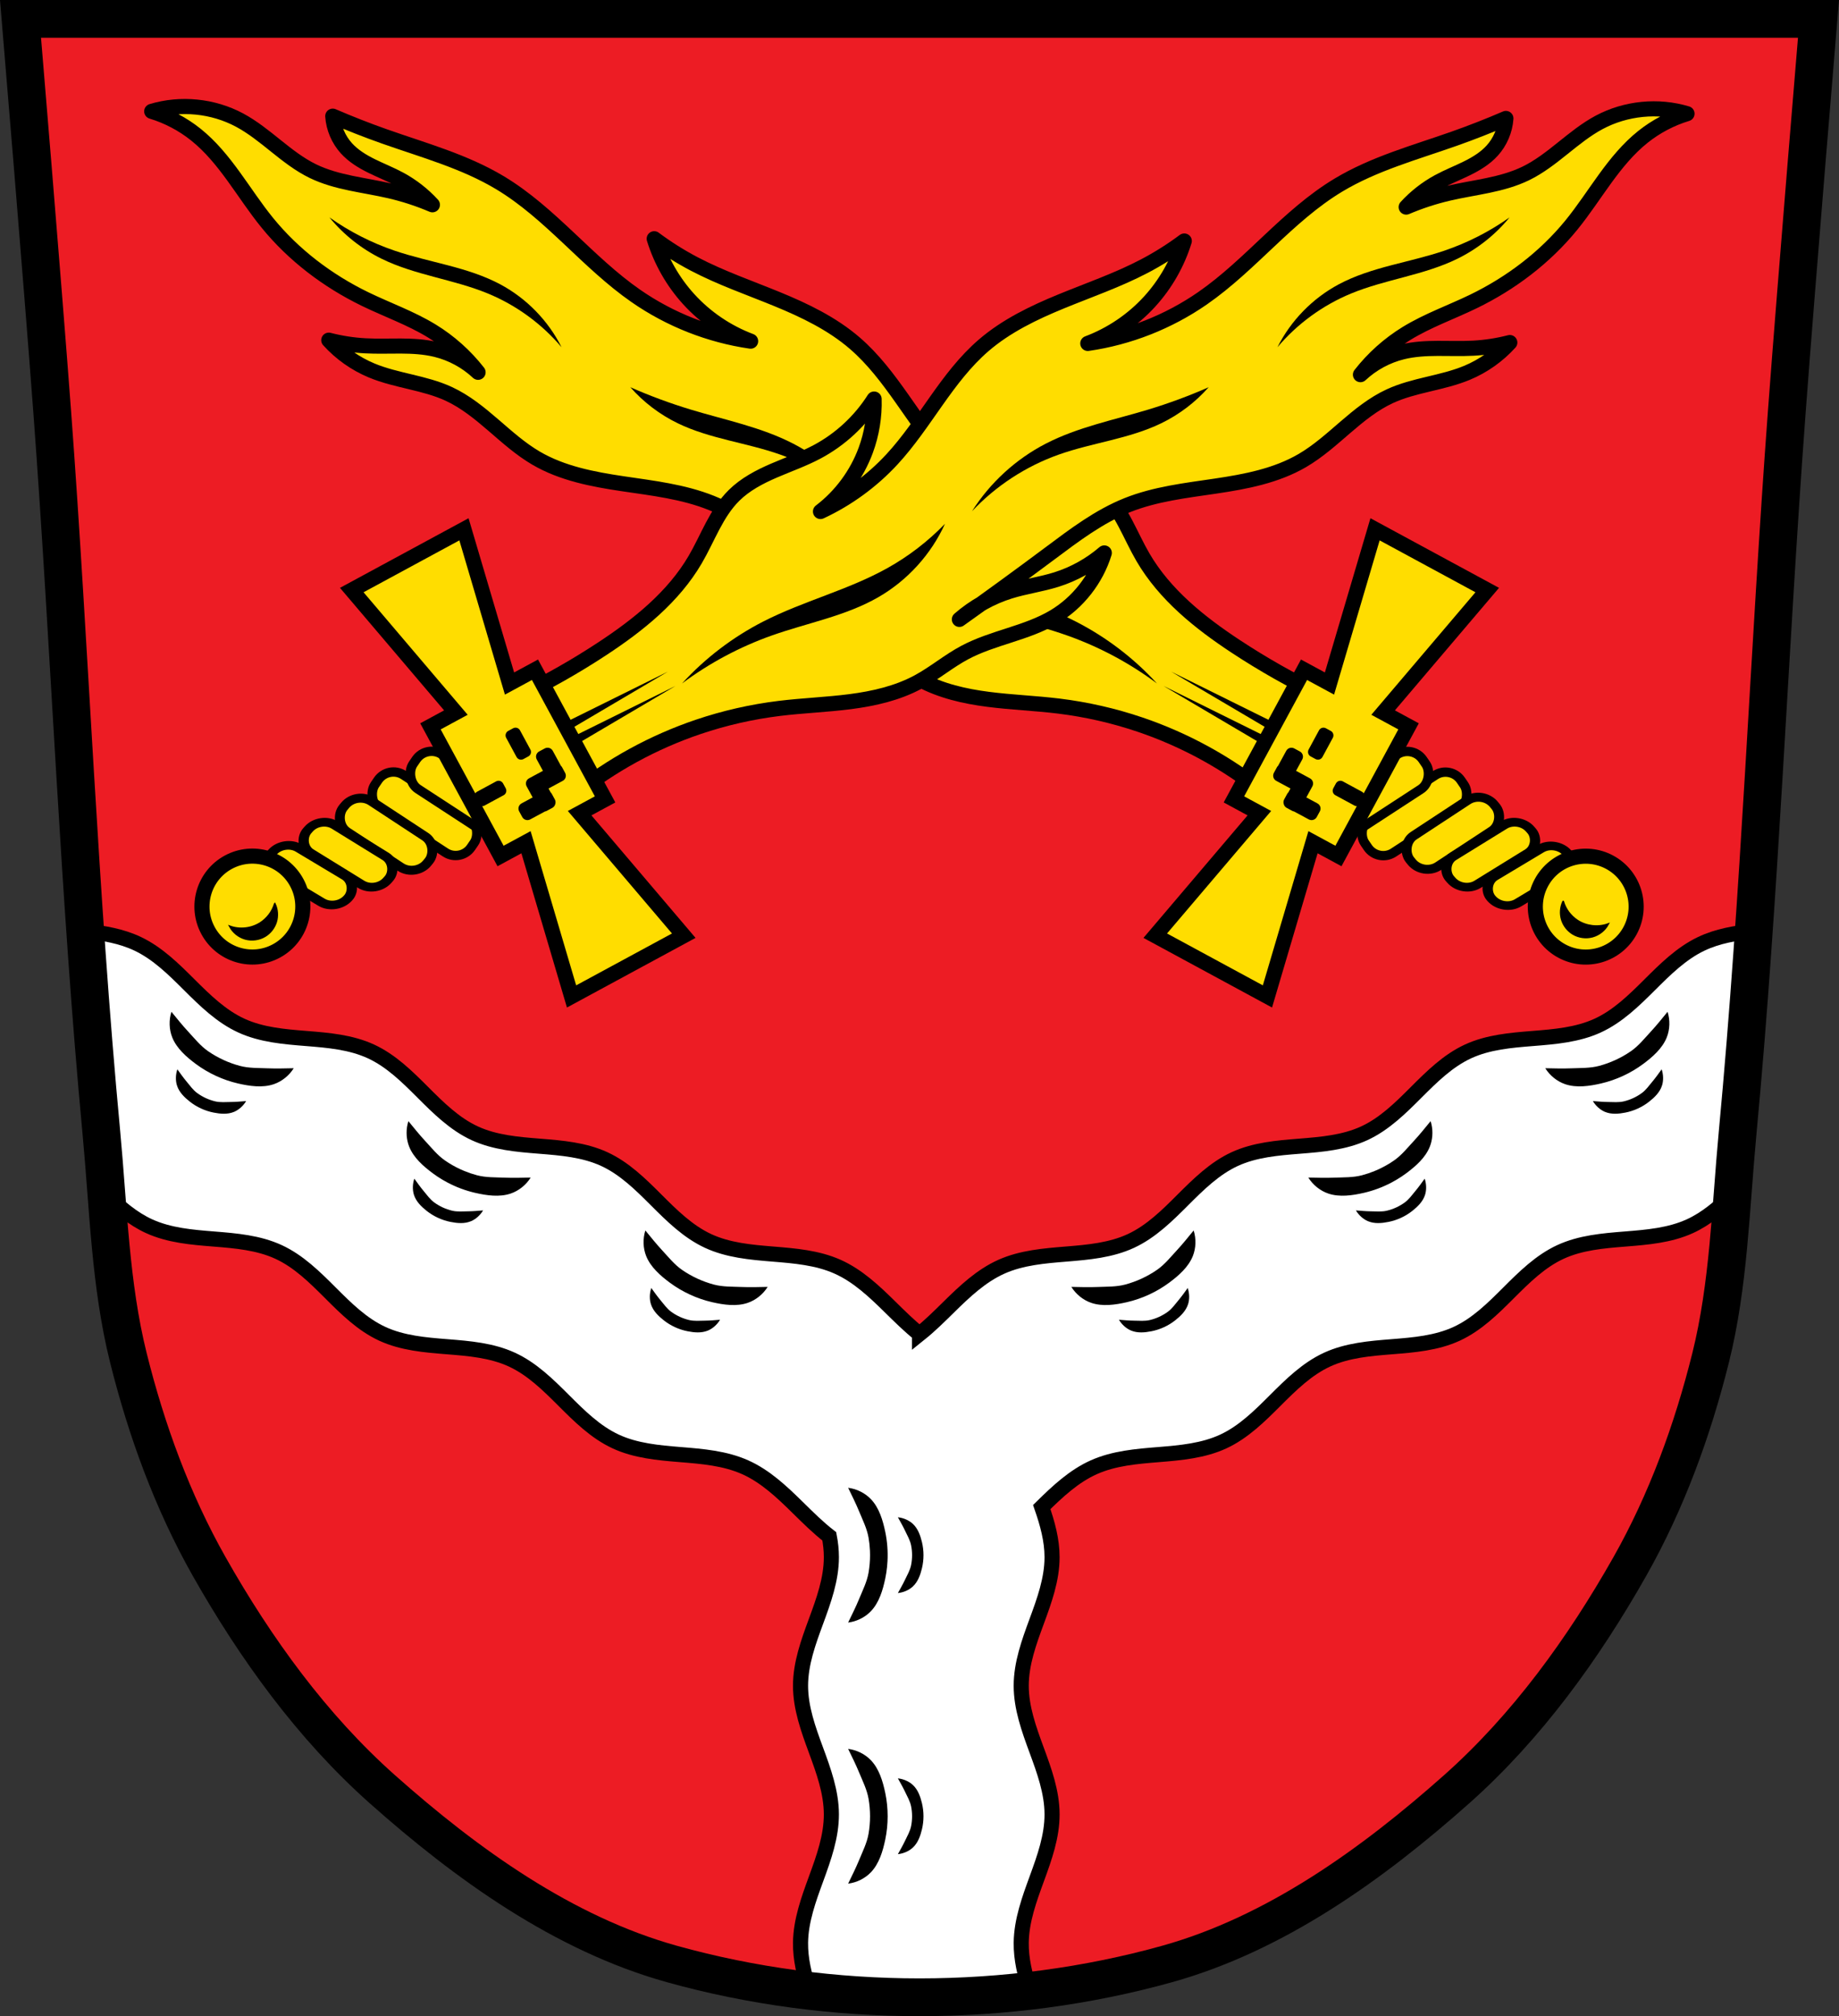 <?xml version="1.0" encoding="UTF-8" standalone="no"?>
<svg
   xmlns:dc="http://purl.org/dc/elements/1.1/"
   xmlns:cc="http://creativecommons.org/ns#"
   xmlns:rdf="http://www.w3.org/1999/02/22-rdf-syntax-ns#"
   xmlns:svg="http://www.w3.org/2000/svg"
   xmlns="http://www.w3.org/2000/svg"
   xmlns:sodipodi="http://sodipodi.sourceforge.net/DTD/sodipodi-0.dtd"
   xmlns:inkscape="http://www.inkscape.org/namespaces/inkscape"
   viewBox="0 0 974.39 1067.643"
   version="1.1"
   id="svg1063"
   sodipodi:docname="Wappen_von_Heustreu.svg"
   inkscape:version="0.92.5 (2060ec1f9f, 2020-04-08)"
   width="974.39"
   height="1067.643">
  <rect x="0" y="0" width="974.39" height="1067.643" fill="#333333" stroke="none"/>
  <defs
     id="defs1067">
    <inkscape:path-effect
       effect="spiro"
       id="path-effect1606"
       is_visible="true" />
    <inkscape:path-effect
       effect="spiro"
       id="path-effect1511"
       is_visible="true" />
    <inkscape:path-effect
       effect="spiro"
       id="path-effect1506"
       is_visible="true" />
    <inkscape:path-effect
       effect="spiro"
       id="path-effect1490"
       is_visible="true" />
    <inkscape:path-effect
       effect="spiro"
       id="path-effect1486"
       is_visible="true" />
    <inkscape:path-effect
       effect="spiro"
       id="path-effect1212"
       is_visible="true" />
    <inkscape:path-effect
       effect="spiro"
       id="path-effect1208"
       is_visible="true" />
    <inkscape:path-effect
       effect="spiro"
       id="path-effect1212-3"
       is_visible="true" />
    <inkscape:path-effect
       effect="spiro"
       id="path-effect1208-9"
       is_visible="true" />
    <inkscape:path-effect
       effect="spiro"
       id="path-effect1208-9-7"
       is_visible="true" />
    <inkscape:path-effect
       effect="spiro"
       id="path-effect1208-9-0"
       is_visible="true" />
    <inkscape:path-effect
       effect="spiro"
       id="path-effect1208-9-0-3"
       is_visible="true" />
    <inkscape:path-effect
       effect="spiro"
       id="path-effect1486-6"
       is_visible="true" />
    <inkscape:path-effect
       effect="spiro"
       id="path-effect1606-1"
       is_visible="true" />
    <inkscape:path-effect
       effect="spiro"
       id="path-effect1486-6-0"
       is_visible="true" />
    <inkscape:path-effect
       effect="spiro"
       id="path-effect1606-1-7"
       is_visible="true" />
  </defs>
  <sodipodi:namedview
     pagecolor="#ffffff"
     bordercolor="#666666"
     borderopacity="1"
     objecttolerance="10"
     gridtolerance="10"
     guidetolerance="10"
     inkscape:pageopacity="0"
     inkscape:pageshadow="2"
     inkscape:window-width="1920"
     inkscape:window-height="1046"
     id="namedview1065"
     showgrid="false"
     inkscape:zoom="0.74275733"
     inkscape:cx="487.19513"
     inkscape:cy="533.8217"
     inkscape:window-x="-11"
     inkscape:window-y="-11"
     inkscape:window-maximized="1"
     inkscape:current-layer="svg1063"
     inkscape:snap-global="false"
     fit-margin-top="0"
     fit-margin-left="0"
     fit-margin-right="0"
     fit-margin-bottom="0"
     inkscape:snap-smooth-nodes="true"
     inkscape:snap-midpoints="true"
     inkscape:object-paths="true" />
  <path
     style="fill:#ed1c24;fill-opacity:1;stroke:none;stroke-width:20;stroke-linecap:butt;stroke-linejoin:miter;stroke-miterlimit:4;stroke-dasharray:none;stroke-opacity:1"
     d="m 10.873,10.009 c 0,0 11.634,138.799 16.806,208.25 9.469,127.159 14.1,254.703 26.044,381.648 3.746,39.817 4.626,80.334 14.301,119.117 9.574,38.379 23.386,76.213 42.836,110.565 24.552,43.362 54.541,84.828 91.661,117.819 44.746,39.77 96.05,76.592 153.491,92.602 84.309,23.498 178.058,23.498 262.366,0 57.441,-16.01 108.745,-52.832 153.491,-92.602 37.12,-32.992 67.109,-74.457 91.661,-117.819 19.451,-34.352 33.262,-72.186 42.836,-110.565 9.675,-38.783 10.555,-79.3 14.301,-119.117 C 932.611,472.962 937.242,345.418 946.711,218.259 951.883,148.809 963.517,10.009 963.517,10.009 Z"
     id="path1009-1-7-5-4"
     inkscape:connector-curvature="0"
     sodipodi:nodetypes="cssscsaascssscc" />
  <g
     id="g1305"
     transform="rotate(114.755,-585.122,653.593)" />
  <path
     inkscape:connector-curvature="0"
     style="fill:#ffffff;stroke:#000000;stroke-width:8;stroke-linecap:round;stroke-linejoin:miter;stroke-miterlimit:4;stroke-dasharray:none;stroke-opacity:1"
     d="m 45.15,493.07 c 2.466,35.642 5.226,71.259 8.572,106.828 1.023,10.874 1.837,21.8 2.67,32.729 6.817,6.572 14.031,12.77 22.596,16.686 10.666,4.876 22.635,5.863 34.326,6.793 11.691,0.93 23.663,1.942 34.309,6.861 10.646,4.92 19.176,13.381 27.471,21.672 8.295,8.291 16.83,16.749 27.48,21.66 10.65,4.911 22.625,5.911 34.316,6.836 11.692,0.925 23.664,1.918 34.318,6.82 10.654,4.902 19.198,13.349 27.496,21.637 8.298,8.287 16.821,16.749 27.455,21.695 10.632,4.945 22.596,6.014 34.283,6.963 11.688,0.949 23.644,1.917 34.354,6.693 10.705,4.774 19.416,13.022 27.775,21.238 5.41,5.317 10.847,10.736 16.826,15.367 0.693,3.636 1.107,7.311 1.107,11.029 0,11.728 -4.106,23.019 -8.162,34.023 -4.056,11.005 -8.168,22.295 -8.178,34.023 -0.01,11.728 4.084,23.023 8.135,34.029 4.051,11.006 8.166,22.288 8.205,34.016 0.039,11.726 -4.001,23.038 -8.033,34.049 -4.032,11.011 -8.16,22.273 -8.307,33.998 -0.109,8.7 1.982,17.204 4.686,25.521 38.709,4.525 78.216,4.514 116.922,-0.029 -2.699,-8.308 -4.787,-16.803 -4.678,-25.492 0.147,-11.725 4.275,-22.987 8.307,-33.998 4.032,-11.011 8.072,-22.323 8.033,-34.049 -0.039,-11.728 -4.154,-23.01 -8.205,-34.016 -4.051,-11.006 -8.144,-22.302 -8.135,-34.029 0.01,-11.728 4.122,-23.019 8.178,-34.023 4.056,-11.005 8.162,-22.295 8.162,-34.023 0,-9.087 -2.47,-17.909 -5.467,-26.541 8.314,-8.168 16.985,-16.348 27.627,-21.094 10.709,-4.776 22.664,-5.744 34.352,-6.693 11.688,-0.949 23.651,-2.018 34.283,-6.963 10.634,-4.946 19.157,-13.408 27.455,-21.695 8.298,-8.287 16.842,-16.735 27.496,-21.637 10.654,-4.902 22.629,-5.895 34.32,-6.82 11.692,-0.925 23.666,-1.925 34.316,-6.836 10.65,-4.911 19.184,-13.369 27.479,-21.66 8.295,-8.291 16.826,-16.752 27.473,-21.672 10.646,-4.92 22.618,-5.932 34.309,-6.861 11.691,-0.93 23.66,-1.917 34.326,-6.793 8.565,-3.915 15.778,-10.114 22.594,-16.686 0.833,-10.929 1.647,-21.854 2.67,-32.729 3.347,-35.569 6.109,-71.187 8.574,-106.828 -9.601,1.005 -19.178,2.594 -27.85,6.725 -10.586,5.043 -19.086,13.509 -27.396,21.781 -8.311,8.272 -16.89,16.676 -27.555,21.551 -10.666,4.876 -22.637,5.863 -34.328,6.793 -11.691,0.93 -23.663,1.944 -34.309,6.863 -10.646,4.92 -19.176,13.381 -27.471,21.672 -8.295,8.291 -16.828,16.749 -27.479,21.66 -10.65,4.911 -22.625,5.911 -34.316,6.836 -11.692,0.925 -23.666,1.918 -34.32,6.82 -10.654,4.902 -19.198,13.349 -27.496,21.637 -8.298,8.287 -16.821,16.749 -27.455,21.695 -10.632,4.945 -22.596,6.012 -34.283,6.961 -11.688,0.949 -23.642,1.917 -34.352,6.693 -10.705,4.774 -19.418,13.024 -27.777,21.24 -5.055,4.969 -10.137,10.02 -15.66,14.441 v -0.002 c -5.522,-4.421 -10.605,-9.472 -15.66,-14.439 -8.359,-8.216 -17.071,-16.466 -27.775,-21.24 -10.709,-4.776 -22.666,-5.744 -34.354,-6.693 -11.688,-0.949 -23.651,-2.016 -34.283,-6.961 -10.634,-4.946 -19.157,-13.408 -27.455,-21.695 -8.298,-8.287 -16.842,-16.735 -27.496,-21.637 -10.654,-4.902 -22.627,-5.897 -34.318,-6.822 -11.692,-0.925 -23.666,-1.923 -34.316,-6.834 -10.65,-4.911 -19.186,-13.369 -27.48,-21.66 -8.295,-8.291 -16.824,-16.752 -27.471,-21.672 -10.646,-4.92 -22.618,-5.934 -34.309,-6.863 -11.691,-0.93 -23.66,-1.917 -34.326,-6.793 -10.665,-4.875 -19.244,-13.278 -27.555,-21.551 C 92.085,513.304 83.585,504.838 72.999,499.795 64.328,495.664 54.75,494.076 45.15,493.071 Z"
     id="path1206-2" />
  <path
     inkscape:connector-curvature="0"
     style="fill:#000000;stroke:none;stroke-width:1px;stroke-linecap:butt;stroke-linejoin:miter;stroke-opacity:1"
     d="m 90.829,535.785 c -1.4,4.383 -1.243,9.337 0.426,13.529 2.328,5.848 7.486,10.367 12.541,14.117 6.599,4.895 14.375,8.481 22.383,10.32 6.134,1.409 12.918,2.397 18.877,0.371 4.272,-1.452 8.144,-4.548 10.568,-8.459 -4.61,0.091 -9.227,0.241 -13.834,0.049 -4.897,-0.204 -9.911,-0.019 -14.648,-1.277 -5.991,-1.591 -11.787,-4.264 -16.887,-7.787 -4.033,-2.786 -7.149,-6.719 -10.484,-10.311 -3.137,-3.379 -6.017,-6.987 -8.941,-10.553 z m 792.732,0 c -2.924,3.565 -5.804,7.174 -8.941,10.553 -3.335,3.592 -6.452,7.525 -10.484,10.311 -5.1,3.523 -10.896,6.196 -16.887,7.787 -4.737,1.258 -9.751,1.073 -14.648,1.277 -4.607,0.192 -9.224,0.042 -13.834,-0.049 2.424,3.911 6.296,7.007 10.568,8.459 5.958,2.026 12.743,1.04 18.877,-0.369 8.008,-1.84 15.784,-5.427 22.383,-10.322 5.055,-3.75 10.213,-8.27 12.541,-14.117 1.669,-4.192 1.826,-9.147 0.426,-13.529 z M 93.97,566.252 c -0.952,2.821 -1.024,5.954 -0.197,8.555 1.154,3.627 3.986,6.32 6.783,8.529 3.651,2.885 8.024,4.901 12.588,5.805 3.496,0.692 7.383,1.097 10.891,-0.381 2.515,-1.059 4.851,-3.147 6.379,-5.703 -2.665,0.208 -5.336,0.456 -7.99,0.484 -2.821,0.03 -5.723,0.31 -8.418,-0.332 -3.408,-0.812 -6.668,-2.314 -9.498,-4.379 -2.238,-1.633 -3.91,-4.022 -5.719,-6.188 -1.701,-2.037 -3.246,-4.228 -4.818,-6.391 z m 786.451,0 c -1.572,2.162 -3.119,4.354 -4.82,6.391 -1.809,2.166 -3.479,4.555 -5.717,6.188 -2.83,2.065 -6.09,3.567 -9.498,4.379 -2.695,0.642 -5.596,0.363 -8.418,0.332 -2.654,-0.029 -5.327,-0.276 -7.992,-0.484 1.528,2.556 3.866,4.644 6.381,5.703 3.507,1.478 7.392,1.073 10.889,0.381 4.564,-0.903 8.939,-2.92 12.59,-5.805 2.797,-2.21 5.628,-4.902 6.781,-8.529 0.827,-2.6 0.757,-5.733 -0.195,-8.555 z m -664.037,27.43 c -0.175,0.548 -0.325,1.103 -0.451,1.666 -0.885,3.942 -0.582,8.195 0.879,11.863 2.328,5.848 7.484,10.367 12.539,14.117 0.825,0.612 1.669,1.203 2.529,1.773 1.72,1.14 3.505,2.195 5.342,3.158 4.593,2.408 9.509,4.239 14.514,5.389 6.134,1.409 12.917,2.397 18.875,0.371 4.272,-1.452 8.144,-4.55 10.568,-8.461 -4.61,0.091 -9.225,0.243 -13.832,0.051 -4.897,-0.204 -9.911,-0.021 -14.648,-1.279 -2.247,-0.597 -4.466,-1.346 -6.631,-2.234 -0.722,-0.296 -1.438,-0.607 -2.146,-0.934 -2.836,-1.308 -5.559,-2.857 -8.109,-4.619 -4.033,-2.786 -7.149,-6.717 -10.484,-10.309 -3.137,-3.379 -6.019,-6.987 -8.943,-10.553 z m 541.621,0 c -2.924,3.565 -5.804,7.174 -8.941,10.553 -3.335,3.592 -6.452,7.523 -10.484,10.309 -2.55,1.762 -5.273,3.312 -8.109,4.619 -0.709,0.327 -1.425,0.639 -2.146,0.936 -2.165,0.889 -4.384,1.636 -6.631,2.232 -4.737,1.258 -9.751,1.075 -14.648,1.279 -4.607,0.192 -9.224,0.04 -13.834,-0.051 2.424,3.911 6.296,7.009 10.568,8.461 5.958,2.026 12.743,1.038 18.877,-0.371 5.005,-1.15 9.918,-2.981 14.512,-5.389 1.837,-0.963 3.624,-2.018 5.344,-3.158 0.86,-0.57 1.703,-1.162 2.527,-1.773 5.055,-3.75 10.213,-8.27 12.541,-14.117 1.46,-3.668 1.764,-7.922 0.879,-11.863 -0.126,-0.563 -0.278,-1.118 -0.453,-1.666 z m -538.48,30.467 c -0.952,2.821 -1.022,5.953 -0.195,8.553 1.154,3.627 3.986,6.322 6.783,8.531 3.651,2.885 8.024,4.901 12.588,5.805 3.496,0.692 7.381,1.095 10.889,-0.383 2.515,-1.059 4.853,-3.145 6.381,-5.701 -2.665,0.208 -5.338,0.454 -7.992,0.482 -2.821,0.03 -5.723,0.312 -8.418,-0.33 -3.408,-0.812 -6.668,-2.314 -9.498,-4.379 -2.238,-1.633 -3.908,-4.022 -5.717,-6.188 -1.701,-2.037 -3.248,-4.228 -4.82,-6.391 z m 535.34,0 c -1.572,2.162 -3.117,4.354 -4.818,6.391 -1.809,2.166 -3.481,4.555 -5.719,6.188 -2.83,2.065 -6.09,3.567 -9.498,4.379 -2.695,0.642 -5.596,0.361 -8.418,0.33 -2.654,-0.029 -5.327,-0.274 -7.992,-0.482 1.528,2.556 3.866,4.642 6.381,5.701 3.507,1.478 7.392,1.075 10.889,0.383 4.564,-0.904 8.939,-2.92 12.59,-5.805 2.797,-2.21 5.628,-4.904 6.781,-8.531 0.827,-2.6 0.757,-5.731 -0.195,-8.553 z m -412.924,27.43 c -1.4,4.383 -1.241,9.337 0.428,13.529 2.328,5.848 7.484,10.365 12.539,14.115 6.599,4.895 14.375,8.483 22.383,10.322 6.134,1.409 12.918,2.395 18.877,0.369 4.272,-1.452 8.144,-4.548 10.568,-8.459 -4.61,0.091 -9.225,0.243 -13.832,0.051 -4.897,-0.204 -9.913,-0.021 -14.65,-1.279 -5.991,-1.591 -11.787,-4.264 -16.887,-7.787 -4.033,-2.786 -7.147,-6.719 -10.482,-10.311 -3.137,-3.379 -6.019,-6.985 -8.943,-10.551 z m 290.508,0 c -2.924,3.565 -5.804,7.172 -8.941,10.551 -3.335,3.592 -6.452,7.525 -10.484,10.311 -5.1,3.523 -10.896,6.196 -16.887,7.787 -4.737,1.258 -9.751,1.075 -14.648,1.279 -4.607,0.192 -9.224,0.04 -13.834,-0.051 2.424,3.911 6.296,7.007 10.568,8.459 5.958,2.026 12.743,1.04 18.877,-0.369 8.008,-1.84 15.784,-5.427 22.383,-10.322 5.055,-3.75 10.213,-8.268 12.541,-14.115 1.669,-4.192 1.826,-9.147 0.426,-13.529 z m -287.367,30.465 c -0.952,2.821 -1.022,5.954 -0.195,8.555 1.154,3.627 3.984,6.32 6.781,8.529 3.651,2.885 8.025,4.901 12.59,5.805 3.496,0.692 7.381,1.097 10.889,-0.381 2.515,-1.059 4.853,-3.145 6.381,-5.701 -2.665,0.208 -5.338,0.454 -7.992,0.482 -2.821,0.03 -5.723,0.312 -8.418,-0.33 -3.408,-0.812 -6.668,-2.316 -9.498,-4.381 -2.238,-1.633 -3.908,-4.022 -5.717,-6.188 -1.701,-2.037 -3.248,-4.228 -4.82,-6.391 z m 284.227,0 c -1.572,2.162 -3.117,4.354 -4.818,6.391 -1.809,2.166 -3.481,4.555 -5.719,6.188 -2.83,2.065 -6.09,3.569 -9.498,4.381 -2.695,0.642 -5.596,0.361 -8.418,0.33 -2.654,-0.029 -5.325,-0.274 -7.99,-0.482 1.528,2.556 3.864,4.642 6.379,5.701 3.507,1.478 7.394,1.075 10.891,0.383 4.564,-0.904 8.937,-2.922 12.588,-5.807 2.797,-2.21 5.63,-4.902 6.783,-8.529 0.827,-2.6 0.755,-5.733 -0.197,-8.555 z M 449.382,787.842 c 2.013,4.148 4.083,8.277 5.838,12.541 1.865,4.533 4.131,9.009 4.973,13.838 0.399,2.29 0.648,4.619 0.748,6.957 0.033,0.779 0.051,1.559 0.051,2.34 1.1e-4,3.123 -0.267,6.245 -0.799,9.299 -0.841,4.829 -3.108,9.305 -4.973,13.838 -1.754,4.264 -3.825,8.391 -5.838,12.539 0.571,-0.07 1.139,-0.166 1.703,-0.287 3.95,-0.847 7.685,-2.903 10.404,-5.766 4.335,-4.563 6.28,-11.138 7.568,-17.299 0.21,-1.005 0.395,-2.02 0.553,-3.039 0.315,-2.039 0.526,-4.102 0.631,-6.174 0.263,-5.179 -0.132,-10.409 -1.184,-15.436 -1.289,-6.16 -3.234,-12.734 -7.568,-17.297 -3.108,-3.271 -7.541,-5.491 -12.107,-6.055 z m 26.352,15.609 c 1.305,2.333 2.648,4.656 3.785,7.055 1.209,2.549 2.679,5.067 3.225,7.783 0.69,3.435 0.69,7.024 0,10.459 -0.545,2.716 -2.015,5.234 -3.225,7.783 -1.137,2.398 -2.48,4.719 -3.785,7.053 2.961,-0.317 5.835,-1.564 7.85,-3.404 2.811,-2.566 4.071,-6.265 4.906,-9.73 1.091,-4.523 1.091,-9.34 0,-13.863 -0.836,-3.465 -2.096,-7.162 -4.906,-9.729 -2.015,-1.84 -4.889,-3.089 -7.85,-3.406 z m -26.352,122.652 c 2.013,4.148 4.083,8.277 5.838,12.541 1.865,4.533 4.131,9.009 4.973,13.838 1.064,6.107 1.064,12.489 0,18.596 -0.841,4.829 -3.108,9.305 -4.973,13.838 -1.754,4.264 -3.825,8.391 -5.838,12.539 4.566,-0.564 9,-2.782 12.107,-6.053 4.335,-4.563 6.28,-11.138 7.568,-17.299 1.682,-8.042 1.682,-16.606 0,-24.648 -1.289,-6.16 -3.234,-12.734 -7.568,-17.297 -3.108,-3.271 -7.541,-5.491 -12.107,-6.055 z m 26.352,15.609 c 1.305,2.333 2.648,4.656 3.785,7.055 1.209,2.549 2.679,5.067 3.225,7.783 0.69,3.435 0.69,7.024 0,10.459 -0.545,2.716 -2.015,5.234 -3.225,7.783 -1.137,2.398 -2.48,4.719 -3.785,7.053 2.961,-0.317 5.835,-1.564 7.85,-3.404 2.811,-2.566 4.071,-6.265 4.906,-9.73 1.091,-4.523 1.091,-9.34 0,-13.863 -0.836,-3.465 -2.096,-7.162 -4.906,-9.729 -2.015,-1.84 -4.889,-3.089 -7.85,-3.406 z"
     id="path1210-6" />
  <path
     style="fill:none;stroke:#000000;stroke-width:20;stroke-linecap:butt;stroke-linejoin:miter;stroke-miterlimit:4;stroke-dasharray:none;stroke-opacity:1"
     d="m 10.873,10 c 0,0 11.634,138.799 16.806,208.25 9.469,127.159 14.1,254.703 26.044,381.648 3.746,39.817 4.626,80.334 14.301,119.117 9.574,38.379 23.386,76.213 42.836,110.565 24.552,43.362 54.541,84.828 91.661,117.819 44.746,39.77 96.05,76.592 153.491,92.602 84.309,23.498 178.058,23.498 262.366,0 57.441,-16.01 108.745,-52.832 153.491,-92.602 37.12,-32.992 67.109,-74.457 91.661,-117.819 19.451,-34.352 33.262,-72.186 42.836,-110.565 9.675,-38.783 10.555,-79.3 14.301,-119.117 C 932.611,472.952 937.242,345.408 946.711,218.25 951.883,148.799 963.517,10 963.517,10 Z"
     id="path1009-1-7-5"
     inkscape:connector-curvature="0"
     sodipodi:nodetypes="cssscsaascssscc" />
  <rect
     style="opacity:1;fill:#ffdd00;fill-opacity:1;fill-rule:evenodd;stroke:#000000;stroke-width:5.001;stroke-linecap:round;stroke-linejoin:round;stroke-miterlimit:4;stroke-dasharray:none;stroke-dashoffset:0;stroke-opacity:1;paint-order:normal"
     id="rect1612"
     width="60.793"
     height="22.274"
     x="-406.282"
     y="759.106"
     ry="9.648"
     rx="9.649"
     transform="matrix(-0.838,0.546,0.564,0.826,0,0)" />
  <rect
     style="opacity:1;fill:#ffdd00;fill-opacity:1;fill-rule:evenodd;stroke:#000000;stroke-width:5.001;stroke-linecap:round;stroke-linejoin:round;stroke-miterlimit:4;stroke-dasharray:none;stroke-dashoffset:0;stroke-opacity:1;paint-order:normal"
     id="rect1612-3"
     width="60.793"
     height="22.274"
     x="-395.751"
     y="738.88"
     ry="9.648"
     rx="9.649"
     transform="matrix(-0.838,0.546,0.564,0.826,0,0)" />
  <rect
     style="opacity:1;fill:#ffdd00;fill-opacity:1;fill-rule:evenodd;stroke:#000000;stroke-width:5.012;stroke-linecap:round;stroke-linejoin:round;stroke-miterlimit:4;stroke-dasharray:none;stroke-dashoffset:0;stroke-opacity:1;paint-order:normal"
     id="rect1612-33"
     width="53.293"
     height="20.747"
     x="-348.882"
     y="785.187"
     ry="9.607"
     rx="9.603"
     transform="matrix(-0.836,0.549,0.629,0.777,0,0)" />
  <rect
     style="opacity:1;fill:#ffdd00;fill-opacity:1;fill-rule:evenodd;stroke:#000000;stroke-width:5.036;stroke-linecap:round;stroke-linejoin:round;stroke-miterlimit:4;stroke-dasharray:none;stroke-dashoffset:0;stroke-opacity:1;paint-order:normal"
     id="rect1612-33-0"
     width="49.933"
     height="19.656"
     x="-323.735"
     y="801.685"
     ry="9.179"
     rx="9.123"
     transform="matrix(-0.851,0.525,0.66,0.751,0,0)" />
  <rect
     style="opacity:1;fill:#ffdd00;fill-opacity:1;fill-rule:evenodd;stroke:#000000;stroke-width:5.046;stroke-linecap:round;stroke-linejoin:round;stroke-miterlimit:4;stroke-dasharray:none;stroke-dashoffset:0;stroke-opacity:1;paint-order:normal"
     id="rect1612-33-0-4"
     width="46.84"
     height="18.773"
     x="-323.188"
     y="819.899"
     ry="9.177"
     rx="9.12"
     transform="matrix(-0.858,0.514,0.667,0.745,0,0)" />
  <path
     style="fill:#ffdd00;stroke:#000000;stroke-width:8;stroke-linecap:butt;stroke-linejoin:round;stroke-miterlimit:4;stroke-dasharray:none;stroke-opacity:1;fill-opacity:1"
     d="m 2620.7,719.643 c 0.804,-17.117 0.474,-34.287 -0.988,-51.36 -1.959,-22.888 -6.177,-46.217 -18.108,-65.847 -6.901,-11.355 -16.367,-21.483 -20.083,-34.24 -2.331,-8.002 -2.215,-16.511 -1.476,-24.812 0.739,-8.302 2.08,-16.567 2.134,-24.902 0.09,-13.86 -3.463,-27.728 -10.206,-39.837 8.226,4.142 15.646,9.876 21.73,16.791 9.005,10.237 15.019,23.074 17.12,36.545 0.945,-15.684 -1.193,-31.548 -6.255,-46.422 -8.338,-24.498 -24.433,-46.163 -29.96,-71.444 -3.392,-15.513 -2.612,-31.63 -0.909,-47.419 1.702,-15.788 4.312,-31.522 4.531,-47.4 0.116,-8.367 -0.436,-16.742 -1.646,-25.022 8.657,8.838 15.34,19.599 19.425,31.277 4.411,12.61 5.777,26.274 3.951,39.508 7.587,-20.624 10.315,-43.017 7.902,-64.859 -3.436,-31.091 -17.035,-60.607 -18.437,-91.856 -0.987,-22.007 4.129,-43.759 7.572,-65.518 1.538,-9.723 2.747,-19.497 3.622,-29.302 5.31,3.365 9.439,8.555 11.523,14.486 1.832,5.214 2.095,10.849 1.877,16.371 -0.219,5.522 -0.901,11.026 -0.889,16.552 0.016,7.268 1.245,14.532 3.622,21.4 0.744,-7.896 2.178,-15.728 4.28,-23.376 3.729,-13.565 9.593,-26.771 10.206,-40.825 0.69,-15.806 -5.349,-31.259 -5.268,-47.08 0.082,-15.999 6.744,-31.867 18.108,-43.13 -1.774,8.653 -1.886,17.644 -0.329,26.339 3.549,19.822 15.371,37.024 23.046,55.64 8.422,20.427 11.844,42.786 10.865,64.859 -0.58,13.072 -2.673,26.112 -1.975,39.179 0.587,10.984 3.165,21.858 7.572,31.936 -2.167,-8.264 -2.167,-17.087 0,-25.351 3.183,-12.136 10.761,-22.572 16.133,-33.911 2.798,-5.907 5.008,-12.094 6.585,-18.437 3.119,8.825 4.253,18.345 3.292,27.656 -1.462,14.172 -7.659,27.594 -8.56,41.813 -0.608,9.591 1.222,19.157 3.268,28.547 2.045,9.39 4.324,18.805 4.634,28.411 0.516,16.03 -4.466,31.694 -9.948,46.766 -5.482,15.073 -11.573,30.147 -13.428,46.078 -1.862,15.994 0.631,32.135 2.963,48.068 2.87,19.612 5.505,39.258 7.902,58.933 -2.249,-10.037 -2.382,-20.543 -0.39,-30.634 1.645,-8.333 4.709,-16.337 6.316,-24.677 1.839,-9.548 1.726,-19.468 -0.329,-28.973 10.286,10.475 16.511,24.84 17.12,39.508 0.708,17.033 -5.833,33.654 -5.926,50.702 -0.053,9.685 1.98,19.288 1.975,28.973 -0.01,12.586 -3.457,24.94 -7.981,36.684 -4.524,11.745 -10.136,23.044 -14.736,34.759 -5.381,13.705 -9.363,27.96 -11.852,42.471 -4.234,24.678 -4.122,50.096 0.329,74.736 z"
     id="path1484"
     inkscape:connector-curvature="0"
     inkscape:path-effect="#path-effect1486-6"
     inkscape:original-d="m 2620.7004,719.64339 c 0,0 1.4661,-34.41387 -0.9877,-51.36046 -3.2621,-22.52879 -9.2555,-44.87478 -18.1078,-65.84675 -5.1456,-12.19036 -16.6994,-21.44846 -20.0833,-34.24031 -4.2383,-16.02178 2.6224,-33.25818 0.6585,-49.71429 -1.6244,-13.61139 -10.2063,-39.83728 -10.2063,-39.83728 0,0 16.0058,9.64749 21.7295,16.79092 8.4115,10.49788 17.1201,36.54494 17.1201,36.54494 0,0 -2.1583,-31.35525 -6.2554,-46.42195 -6.7763,-24.9189 -25.351,-46.03459 -29.9603,-71.44372 -5.6456,-31.12157 4.0568,-63.19282 3.6216,-94.81931 -0.115,-8.35783 -1.6462,-25.02176 -1.6462,-25.02176 0,0 15.4745,19.65758 19.4248,31.2772 4.2601,12.53068 3.9508,39.50805 3.9508,39.50805 0,0 8.7383,-43.0956 7.9016,-64.85905 -1.1998,-31.20636 -17.1412,-60.65369 -18.4371,-91.85621 -0.9123,-21.96562 4.962,-43.68849 7.5724,-65.51751 1.1686,-9.77196 3.6216,-29.3018 3.6216,-29.3018 0,0 9.4018,8.69229 11.5232,14.48629 3.7749,10.31006 -0.096,21.99754 0.9877,32.92337 0.7137,7.19953 3.6215,21.40019 3.6215,21.40019 0,0 2.6053,-15.63326 4.2801,-23.37559 2.9657,-13.71004 9.2702,-26.82911 10.2062,-40.82499 1.0537,-15.7562 -7.5188,-31.450286 -5.2677,-47.080418 2.2227,-15.432989 18.1078,-43.129618 18.1078,-43.129618 0,0 -1.9883,17.716612 -0.3292,26.338698 3.7932,19.713239 17.5115,36.34373 23.0464,55.640498 6.0439,21.07126 9.5984,42.97473 10.8647,64.85904 0.7553,13.05436 -3.1665,26.15699 -1.9754,39.17882 0.9966,10.89489 7.5723,31.93567 7.5723,31.93567 0,0 -1.8608,-17.10809 0,-25.351 2.7564,-12.21037 11.3326,-22.3503 16.1325,-33.91107 2.5024,-6.02704 6.5847,-18.43709 6.5847,-18.43709 0,0 3.6795,18.38007 3.2923,27.65563 -0.5934,14.21426 -8.1043,27.59335 -8.5601,41.81269 -0.6141,19.1578 8.9438,37.81815 7.9016,56.95743 -1.7352,31.86658 -20.4265,61.06667 -23.3756,92.84391 -1.4834,15.98444 1.4017,32.09112 2.9632,48.06812 1.9279,19.72608 7.9016,58.93284 7.9016,58.93284 0,0 -1.6014,-20.49388 -0.3898,-30.63387 1.0074,-8.43098 5.3029,-16.24711 6.316,-24.6774 1.1524,-9.58915 -0.3293,-28.97256 -0.3293,-28.97256 0,0 15.0282,25.30867 17.1202,39.50804 2.4801,16.834 -5.5155,33.69124 -5.9262,50.702 -0.2336,9.67712 3.1332,19.36211 1.9754,28.97256 -2.9889,24.8101 -15.5712,47.49773 -22.7171,71.44372 -4.203,14.08425 -9.8907,27.90466 -11.8525,42.47115 -3.3251,24.68936 0.3293,74.73606 0.3293,74.73606 z"
     sodipodi:nodetypes="caaaacacaaacacaaacaacaaacaaaacaacaaaaacaacaaaaacc"
     transform="matrix(-0.476,0.879,0.879,0.476,1314.417,-2278.473)" />
  <path
     style="fill:#000000;stroke:none;stroke-width:1px;stroke-linecap:butt;stroke-linejoin:miter;stroke-opacity:1"
     d="m 174.545,115.11 c 10.628,7.527 22.352,13.501 34.688,17.676 18.545,6.275 38.575,8.563 55.843,17.787 13.888,7.419 25.394,19.219 32.458,33.291 -10.512,-12.423 -24.041,-22.274 -39.09,-28.468 -18.267,-7.518 -38.526,-9.669 -56.257,-18.377 -10.634,-5.223 -20.129,-12.748 -27.643,-21.909 z m 159.434,89.941 c 10.416,4.582 21.109,8.537 32.001,11.833 18.272,5.529 37.283,9.278 54.253,18.021 15.905,8.195 29.567,20.695 39.139,35.812 -12.655,-13.443 -28.549,-23.817 -45.949,-29.988 -17.863,-6.335 -37.246,-8.315 -54.3,-16.583 -9.532,-4.621 -18.132,-11.154 -25.143,-19.095 z m 139.714,72.319 c 8.94,9.246 19.242,17.17 30.472,23.44 20.884,11.659 44.57,17.44 65.865,28.33 16.126,8.246 30.758,19.403 42.98,32.77 C 598.514,351.102 582.379,342.494 565.33,336.471 546.473,329.81 526.321,326.204 508.992,316.222 493.582,307.347 481.054,293.558 473.694,277.37 Z m 146.844,78.296 56.743,28.07 -1.104,2.041 -1.105,2.042 z m -4.086,7.549 56.743,28.07 -1.104,2.041 -1.105,2.042 z"
     id="path1488"
     inkscape:connector-curvature="0" />
  <path
     style="fill:#ffdd00;stroke:#000000;stroke-width:8;stroke-linecap:butt;stroke-linejoin:miter;stroke-miterlimit:4;stroke-dasharray:none;stroke-opacity:1;fill-opacity:1"
     d="m 728.56,280.286 29.725,16.087 29.723,16.086 -55.168,64.876 13.479,7.295 -37.151,68.649 -13.479,-7.295 -24.138,81.667 -29.723,-16.086 -29.725,-16.087 55.167,-64.875 -13.481,-7.295 37.151,-68.649 13.481,7.295 z"
     id="path1566"
     inkscape:connector-curvature="0" />
  <circle
     style="opacity:1;fill:#ffdd00;fill-opacity:1;fill-rule:evenodd;stroke:#000000;stroke-width:8;stroke-linecap:round;stroke-linejoin:round;stroke-miterlimit:4;stroke-dasharray:none;stroke-dashoffset:0;stroke-opacity:1;paint-order:normal"
     id="path1600"
     cx="22.085"
     cy="967.822"
     r="26.719"
     transform="matrix(-0.476,0.879,0.879,0.476,0,0)" />
  <path
     style="fill:#000000;stroke:#000000;stroke-width:1px;stroke-linecap:butt;stroke-linejoin:miter;stroke-opacity:1"
     d="m 2664.814,885.174 c 3.241,0.196 6.391,1.63 8.669,3.944 2.277,2.314 3.66,5.487 3.804,8.731 0.159,3.575 -1.2,7.192 -3.673,9.778 -2.473,2.586 -6.027,4.104 -9.605,4.104 4.174,-3.751 6.471,-9.494 6.035,-15.088 -0.333,-4.275 -2.22,-8.413 -5.231,-11.467 z"
     id="path1604"
     inkscape:connector-curvature="0"
     inkscape:path-effect="#path-effect1606-1"
     inkscape:original-d="m 2664.8138,885.1743 c 0,0 12.431,6.74693 12.4731,12.67426 0.045,6.40289 -13.2778,13.88134 -13.2778,13.88134 0,0 6.1638,-9.67304 6.0353,-15.08841 -0.1,-4.20008 -5.2306,-11.46719 -5.2306,-11.46719 z"
     sodipodi:nodetypes="cacac"
     transform="matrix(-0.476,0.879,0.879,0.476,1318.612,-2286.224)" />
  <path
     inkscape:connector-curvature="0"
     style="opacity:1;fill:#000000;fill-opacity:1;fill-rule:evenodd;stroke:none;stroke-width:1;stroke-linecap:round;stroke-linejoin:round;stroke-miterlimit:4;stroke-dasharray:none;stroke-dashoffset:0;stroke-opacity:1;paint-order:normal"
     d="m 674.711,411.629 c -0.227,-0.763 -0.16,-1.614 0.253,-2.374 l 1.624,-2.984 c 0.165,-0.303 0.38,-0.555 0.618,-0.779 l 4.301,-7.908 c 0.826,-1.519 2.718,-2.082 4.24,-1.262 l 2.992,1.608 c 1.521,0.823 2.083,2.702 1.257,4.221 l -3.279,6.03 4.396,2.366 1.494,0.809 1.494,0.808 c 1.521,0.823 2.083,2.702 1.257,4.221 l -3.194,5.876 5.888,3.173 c 1.521,0.823 2.083,2.704 1.257,4.223 l -1.623,2.983 c -0.826,1.519 -2.718,2.082 -4.24,1.262 l -7.778,-4.189 c -0.321,-0.057 -0.638,-0.15 -0.941,-0.313 l -2.993,-1.608 c -0.796,-0.431 -1.32,-1.153 -1.529,-1.96 -0.274,-0.794 -0.233,-1.692 0.203,-2.494 l 1.624,-2.986 c 0.166,-0.305 0.383,-0.558 0.623,-0.783 l 1.102,-2.029 -4.395,-2.366 -2.994,-1.609 -0.014,-0.007 -0.137,-0.074 c -0.76,-0.411 -1.283,-1.086 -1.51,-1.849 z m 18.446,-12.679 c -0.197,-0.66 -0.141,-1.396 0.214,-2.053 l 5.501,-10.162 c 0.711,-1.313 2.339,-1.798 3.652,-1.087 l 2.581,1.397 c 1.313,0.711 1.799,2.341 1.088,3.654 l -5.501,10.162 c -0.711,1.313 -2.341,1.799 -3.654,1.088 l -2.58,-1.396 c -0.657,-0.355 -1.105,-0.941 -1.302,-1.601 z m 13.069,20.537 c -0.197,-0.66 -0.139,-1.397 0.216,-2.053 l 1.396,-2.58 c 0.711,-1.313 2.341,-1.799 3.654,-1.088 l 10.161,5.499 c 1.313,0.711 1.799,2.341 1.088,3.654 l -1.396,2.58 c -0.711,1.313 -2.341,1.799 -3.654,1.088 l -10.161,-5.499 c -0.657,-0.355 -1.107,-0.94 -1.304,-1.601 z"
     id="rect1681" />
  <rect
     style="opacity:1;fill:#ffdd00;fill-opacity:1;fill-rule:evenodd;stroke:#000000;stroke-width:5.001;stroke-linecap:round;stroke-linejoin:round;stroke-miterlimit:4;stroke-dasharray:none;stroke-dashoffset:0;stroke-opacity:1;paint-order:normal"
     id="rect1612-1"
     width="60.793"
     height="22.274"
     x="398.386"
     y="227.123"
     ry="9.648"
     rx="9.649"
     transform="matrix(0.838,0.546,-0.564,0.826,0,0)" />
  <rect
     style="opacity:1;fill:#ffdd00;fill-opacity:1;fill-rule:evenodd;stroke:#000000;stroke-width:5.001;stroke-linecap:round;stroke-linejoin:round;stroke-miterlimit:4;stroke-dasharray:none;stroke-dashoffset:0;stroke-opacity:1;paint-order:normal"
     id="rect1612-3-7"
     width="60.793"
     height="22.274"
     x="408.917"
     y="206.897"
     ry="9.648"
     rx="9.649"
     transform="matrix(0.838,0.546,-0.564,0.826,0,0)" />
  <rect
     style="opacity:1;fill:#ffdd00;fill-opacity:1;fill-rule:evenodd;stroke:#000000;stroke-width:5.012;stroke-linecap:round;stroke-linejoin:round;stroke-miterlimit:4;stroke-dasharray:none;stroke-dashoffset:0;stroke-opacity:1;paint-order:normal"
     id="rect1612-33-3"
     width="53.293"
     height="20.747"
     x="412.407"
     y="247.94"
     ry="9.607"
     rx="9.603"
     transform="matrix(0.836,0.549,-0.629,0.777,0,0)" />
  <rect
     style="opacity:1;fill:#ffdd00;fill-opacity:1;fill-rule:evenodd;stroke:#000000;stroke-width:5.036;stroke-linecap:round;stroke-linejoin:round;stroke-miterlimit:4;stroke-dasharray:none;stroke-dashoffset:0;stroke-opacity:1;paint-order:normal"
     id="rect1612-33-0-45"
     width="49.933"
     height="19.656"
     x="418.617"
     y="282.741"
     ry="9.179"
     rx="9.123"
     transform="matrix(0.851,0.525,-0.66,0.751,0,0)" />
  <rect
     style="opacity:1;fill:#ffdd00;fill-opacity:1;fill-rule:evenodd;stroke:#000000;stroke-width:5.046;stroke-linecap:round;stroke-linejoin:round;stroke-miterlimit:4;stroke-dasharray:none;stroke-dashoffset:0;stroke-opacity:1;paint-order:normal"
     id="rect1612-33-0-4-3"
     width="46.84"
     height="18.773"
     x="416.022"
     y="309.482"
     ry="9.177"
     rx="9.12"
     transform="matrix(0.858,0.514,-0.667,0.745,0,0)" />
  <path
     style="fill:#ffdd00;stroke:#000000;stroke-width:8;stroke-linecap:butt;stroke-linejoin:round;stroke-miterlimit:4;stroke-dasharray:none;stroke-opacity:1;fill-opacity:1"
     d="m 2620.7,719.643 c 0.804,-17.117 0.474,-34.287 -0.988,-51.36 -1.959,-22.888 -6.177,-46.217 -18.108,-65.847 -6.901,-11.355 -16.367,-21.483 -20.083,-34.24 -2.331,-8.002 -2.215,-16.511 -1.476,-24.812 0.739,-8.302 2.08,-16.567 2.134,-24.902 0.09,-13.86 -3.463,-27.728 -10.206,-39.837 8.226,4.142 15.646,9.876 21.73,16.791 9.005,10.237 15.019,23.074 17.12,36.545 0.945,-15.684 -1.193,-31.548 -6.255,-46.422 -8.338,-24.498 -24.433,-46.163 -29.96,-71.444 -3.392,-15.513 -2.612,-31.63 -0.909,-47.419 1.702,-15.788 4.312,-31.522 4.531,-47.4 0.116,-8.367 -0.436,-16.742 -1.646,-25.022 8.657,8.838 15.34,19.599 19.425,31.277 4.411,12.61 5.777,26.274 3.951,39.508 7.587,-20.624 10.315,-43.017 7.902,-64.859 -3.436,-31.091 -17.035,-60.607 -18.437,-91.856 -0.987,-22.007 4.129,-43.759 7.572,-65.518 1.538,-9.723 2.747,-19.497 3.622,-29.302 5.31,3.365 9.439,8.555 11.523,14.486 1.832,5.214 2.095,10.849 1.877,16.371 -0.219,5.522 -0.901,11.026 -0.889,16.552 0.016,7.268 1.245,14.532 3.622,21.4 0.744,-7.896 2.178,-15.728 4.28,-23.376 3.729,-13.565 9.593,-26.771 10.206,-40.825 0.69,-15.806 -5.349,-31.259 -5.268,-47.08 0.082,-15.999 6.744,-31.867 18.108,-43.13 -1.774,8.653 -1.886,17.644 -0.329,26.339 3.549,19.822 15.371,37.024 23.046,55.64 8.422,20.427 11.844,42.786 10.865,64.859 -0.58,13.072 -2.673,26.112 -1.975,39.179 0.587,10.984 3.165,21.858 7.572,31.936 -2.167,-8.264 -2.167,-17.087 0,-25.351 3.183,-12.136 10.761,-22.572 16.133,-33.911 2.798,-5.907 5.008,-12.094 6.585,-18.437 3.119,8.825 4.253,18.345 3.292,27.656 -1.462,14.172 -7.659,27.594 -8.56,41.813 -0.608,9.591 1.222,19.157 3.268,28.547 2.045,9.39 4.324,18.805 4.634,28.411 0.516,16.03 -4.466,31.694 -9.948,46.766 -5.482,15.073 -11.573,30.147 -13.428,46.078 -1.862,15.994 0.631,32.135 2.963,48.068 2.87,19.612 5.505,39.258 7.902,58.933 -2.249,-10.037 -2.382,-20.543 -0.39,-30.634 1.645,-8.333 4.709,-16.337 6.316,-24.677 1.839,-9.548 1.726,-19.468 -0.329,-28.973 10.286,10.475 16.511,24.84 17.12,39.508 0.708,17.033 -5.833,33.654 -5.926,50.702 -0.053,9.685 1.98,19.288 1.975,28.973 -0.01,12.586 -3.457,24.94 -7.981,36.684 -4.524,11.745 -10.136,23.044 -14.736,34.759 -5.381,13.705 -9.363,27.96 -11.852,42.471 -4.234,24.678 -4.122,50.096 0.329,74.736 z"
     id="path1484-2"
     inkscape:connector-curvature="0"
     inkscape:path-effect="#path-effect1486-6-0"
     inkscape:original-d="m 2620.7004,719.64339 c 0,0 1.4661,-34.41387 -0.9877,-51.36046 -3.2621,-22.52879 -9.2555,-44.87478 -18.1078,-65.84675 -5.1456,-12.19036 -16.6994,-21.44846 -20.0833,-34.24031 -4.2383,-16.02178 2.6224,-33.25818 0.6585,-49.71429 -1.6244,-13.61139 -10.2063,-39.83728 -10.2063,-39.83728 0,0 16.0058,9.64749 21.7295,16.79092 8.4115,10.49788 17.1201,36.54494 17.1201,36.54494 0,0 -2.1583,-31.35525 -6.2554,-46.42195 -6.7763,-24.9189 -25.351,-46.03459 -29.9603,-71.44372 -5.6456,-31.12157 4.0568,-63.19282 3.6216,-94.81931 -0.115,-8.35783 -1.6462,-25.02176 -1.6462,-25.02176 0,0 15.4745,19.65758 19.4248,31.2772 4.2601,12.53068 3.9508,39.50805 3.9508,39.50805 0,0 8.7383,-43.0956 7.9016,-64.85905 -1.1998,-31.20636 -17.1412,-60.65369 -18.4371,-91.85621 -0.9123,-21.96562 4.962,-43.68849 7.5724,-65.51751 1.1686,-9.77196 3.6216,-29.3018 3.6216,-29.3018 0,0 9.4018,8.69229 11.5232,14.48629 3.7749,10.31006 -0.096,21.99754 0.9877,32.92337 0.7137,7.19953 3.6215,21.40019 3.6215,21.40019 0,0 2.6053,-15.63326 4.2801,-23.37559 2.9657,-13.71004 9.2702,-26.82911 10.2062,-40.82499 1.0537,-15.7562 -7.5188,-31.450286 -5.2677,-47.080418 2.2227,-15.432989 18.1078,-43.129618 18.1078,-43.129618 0,0 -1.9883,17.716612 -0.3292,26.338698 3.7932,19.713239 17.5115,36.34373 23.0464,55.640498 6.0439,21.07126 9.5984,42.97473 10.8647,64.85904 0.7553,13.05436 -3.1665,26.15699 -1.9754,39.17882 0.9966,10.89489 7.5723,31.93567 7.5723,31.93567 0,0 -1.8608,-17.10809 0,-25.351 2.7564,-12.21037 11.3326,-22.3503 16.1325,-33.91107 2.5024,-6.02704 6.5847,-18.43709 6.5847,-18.43709 0,0 3.6795,18.38007 3.2923,27.65563 -0.5934,14.21426 -8.1043,27.59335 -8.5601,41.81269 -0.6141,19.1578 8.9438,37.81815 7.9016,56.95743 -1.7352,31.86658 -20.4265,61.06667 -23.3756,92.84391 -1.4834,15.98444 1.4017,32.09112 2.9632,48.06812 1.9279,19.72608 7.9016,58.93284 7.9016,58.93284 0,0 -1.6014,-20.49388 -0.3898,-30.63387 1.0074,-8.43098 5.3029,-16.24711 6.316,-24.6774 1.1524,-9.58915 -0.3293,-28.97256 -0.3293,-28.97256 0,0 15.0282,25.30867 17.1202,39.50804 2.4801,16.834 -5.5155,33.69124 -5.9262,50.702 -0.2336,9.67712 3.1332,19.36211 1.9754,28.97256 -2.9889,24.8101 -15.5712,47.49773 -22.7171,71.44372 -4.203,14.08425 -9.8907,27.90466 -11.8525,42.47115 -3.3251,24.68936 0.3293,74.73606 0.3293,74.73606 z"
     sodipodi:nodetypes="caaaacacaaacacaaacaacaaacaaaacaacaaaaacaacaaaaacc"
     transform="rotate(61.579,1741.886,-1424.558)" />
  <path
     style="fill:#000000;stroke:none;stroke-width:1px;stroke-linecap:butt;stroke-linejoin:miter;stroke-opacity:1"
     d="m 799.845,115.11 c -10.628,7.527 -22.352,13.501 -34.688,17.676 -18.545,6.275 -38.575,8.563 -55.843,17.787 -13.888,7.419 -25.394,19.219 -32.458,33.291 10.512,-12.423 24.041,-22.274 39.09,-28.468 18.267,-7.518 38.526,-9.669 56.257,-18.377 10.634,-5.223 20.129,-12.748 27.643,-21.909 z m -159.434,89.941 c -10.416,4.582 -21.109,8.537 -32.001,11.833 -18.272,5.529 -37.283,9.278 -54.253,18.021 -15.905,8.195 -29.567,20.695 -39.139,35.812 12.655,-13.443 28.549,-23.817 45.949,-29.988 17.863,-6.335 37.246,-8.315 54.3,-16.583 9.532,-4.621 18.132,-11.154 25.143,-19.095 z m -139.714,72.319 c -8.94,9.246 -19.242,17.17 -30.472,23.44 -20.884,11.659 -44.57,17.44 -65.865,28.33 -16.126,8.246 -30.758,19.403 -42.98,32.77 14.497,-10.807 30.632,-19.415 47.681,-25.438 18.856,-6.661 39.009,-10.268 56.338,-20.249 15.409,-8.875 27.937,-22.664 35.298,-38.852 z m -146.844,78.296 -56.743,28.07 1.104,2.041 1.105,2.042 z m 4.086,7.549 -56.743,28.07 1.104,2.041 1.105,2.042 z"
     id="path1488-7"
     inkscape:connector-curvature="0" />
  <path
     style="fill:#ffdd00;stroke:#000000;stroke-width:8;stroke-linecap:butt;stroke-linejoin:miter;stroke-miterlimit:4;stroke-dasharray:none;stroke-opacity:1;fill-opacity:1"
     d="m 245.83,280.286 -29.725,16.087 -29.723,16.086 55.168,64.876 -13.479,7.295 37.151,68.649 13.479,-7.295 24.138,81.667 29.723,-16.086 29.725,-16.087 -55.167,-64.875 13.481,-7.295 -37.151,-68.649 -13.481,7.295 z"
     id="path1566-3"
     inkscape:connector-curvature="0" />
  <circle
     style="opacity:1;fill:#ffdd00;fill-opacity:1;fill-rule:evenodd;stroke:#000000;stroke-width:8;stroke-linecap:round;stroke-linejoin:round;stroke-miterlimit:4;stroke-dasharray:none;stroke-dashoffset:0;stroke-opacity:1;paint-order:normal"
     id="path1600-2"
     cx="485.85"
     cy="110.874"
     r="26.719"
     transform="rotate(61.579)" />
  <path
     style="fill:#000000;stroke:#000000;stroke-width:1px;stroke-linecap:butt;stroke-linejoin:miter;stroke-opacity:1"
     d="m 2664.814,885.174 c 3.241,0.196 6.391,1.63 8.669,3.944 2.277,2.314 3.66,5.487 3.804,8.731 0.159,3.575 -1.2,7.192 -3.673,9.778 -2.473,2.586 -6.027,4.104 -9.605,4.104 4.174,-3.751 6.471,-9.494 6.035,-15.088 -0.333,-4.275 -2.22,-8.413 -5.231,-11.467 z"
     id="path1604-6"
     inkscape:connector-curvature="0"
     inkscape:path-effect="#path-effect1606-1-7"
     inkscape:original-d="m 2664.8138,885.1743 c 0,0 12.431,6.74693 12.4731,12.67426 0.045,6.40289 -13.2778,13.88134 -13.2778,13.88134 0,0 6.1638,-9.67304 6.0353,-15.08841 -0.1,-4.20008 -5.2306,-11.46719 -5.2306,-11.46719 z"
     sodipodi:nodetypes="cacac"
     transform="rotate(61.579,1746.293,-1431.954)" />
  <path
     inkscape:connector-curvature="0"
     style="opacity:1;fill:#000000;fill-opacity:1;fill-rule:evenodd;stroke:none;stroke-width:1;stroke-linecap:round;stroke-linejoin:round;stroke-miterlimit:4;stroke-dasharray:none;stroke-dashoffset:0;stroke-opacity:1;paint-order:normal"
     d="m 299.679,411.629 c 0.227,-0.763 0.16,-1.614 -0.253,-2.374 l -1.624,-2.984 c -0.165,-0.303 -0.38,-0.555 -0.618,-0.779 l -4.301,-7.908 c -0.826,-1.519 -2.718,-2.082 -4.24,-1.262 l -2.992,1.608 c -1.521,0.823 -2.083,2.702 -1.257,4.221 l 3.279,6.03 -4.396,2.366 -1.494,0.809 -1.494,0.808 c -1.521,0.823 -2.083,2.702 -1.257,4.221 l 3.194,5.876 -5.888,3.173 c -1.521,0.823 -2.083,2.704 -1.257,4.223 l 1.623,2.983 c 0.826,1.519 2.718,2.082 4.24,1.262 l 7.778,-4.189 c 0.321,-0.057 0.638,-0.15 0.941,-0.313 l 2.993,-1.608 c 0.796,-0.431 1.32,-1.153 1.529,-1.96 0.274,-0.794 0.233,-1.692 -0.203,-2.494 l -1.624,-2.986 c -0.166,-0.305 -0.383,-0.558 -0.623,-0.783 l -1.102,-2.029 4.395,-2.366 2.994,-1.609 0.014,-0.007 0.137,-0.074 c 0.76,-0.411 1.283,-1.086 1.51,-1.849 z m -18.446,-12.679 c 0.197,-0.66 0.141,-1.396 -0.214,-2.053 l -5.501,-10.162 c -0.711,-1.313 -2.339,-1.798 -3.652,-1.087 l -2.581,1.397 c -1.313,0.711 -1.799,2.341 -1.088,3.654 l 5.501,10.162 c 0.711,1.313 2.341,1.799 3.654,1.088 l 2.58,-1.396 c 0.657,-0.355 1.105,-0.941 1.302,-1.601 z m -13.069,20.537 c 0.197,-0.66 0.139,-1.397 -0.216,-2.053 l -1.396,-2.58 c -0.711,-1.313 -2.341,-1.799 -3.654,-1.088 l -10.161,5.499 c -1.313,0.711 -1.799,2.341 -1.088,3.654 l 1.396,2.58 c 0.711,1.313 2.341,1.799 3.654,1.088 l 10.161,-5.499 c 0.657,-0.355 1.107,-0.94 1.304,-1.601 z"
     id="rect1681-0" />
</svg>
